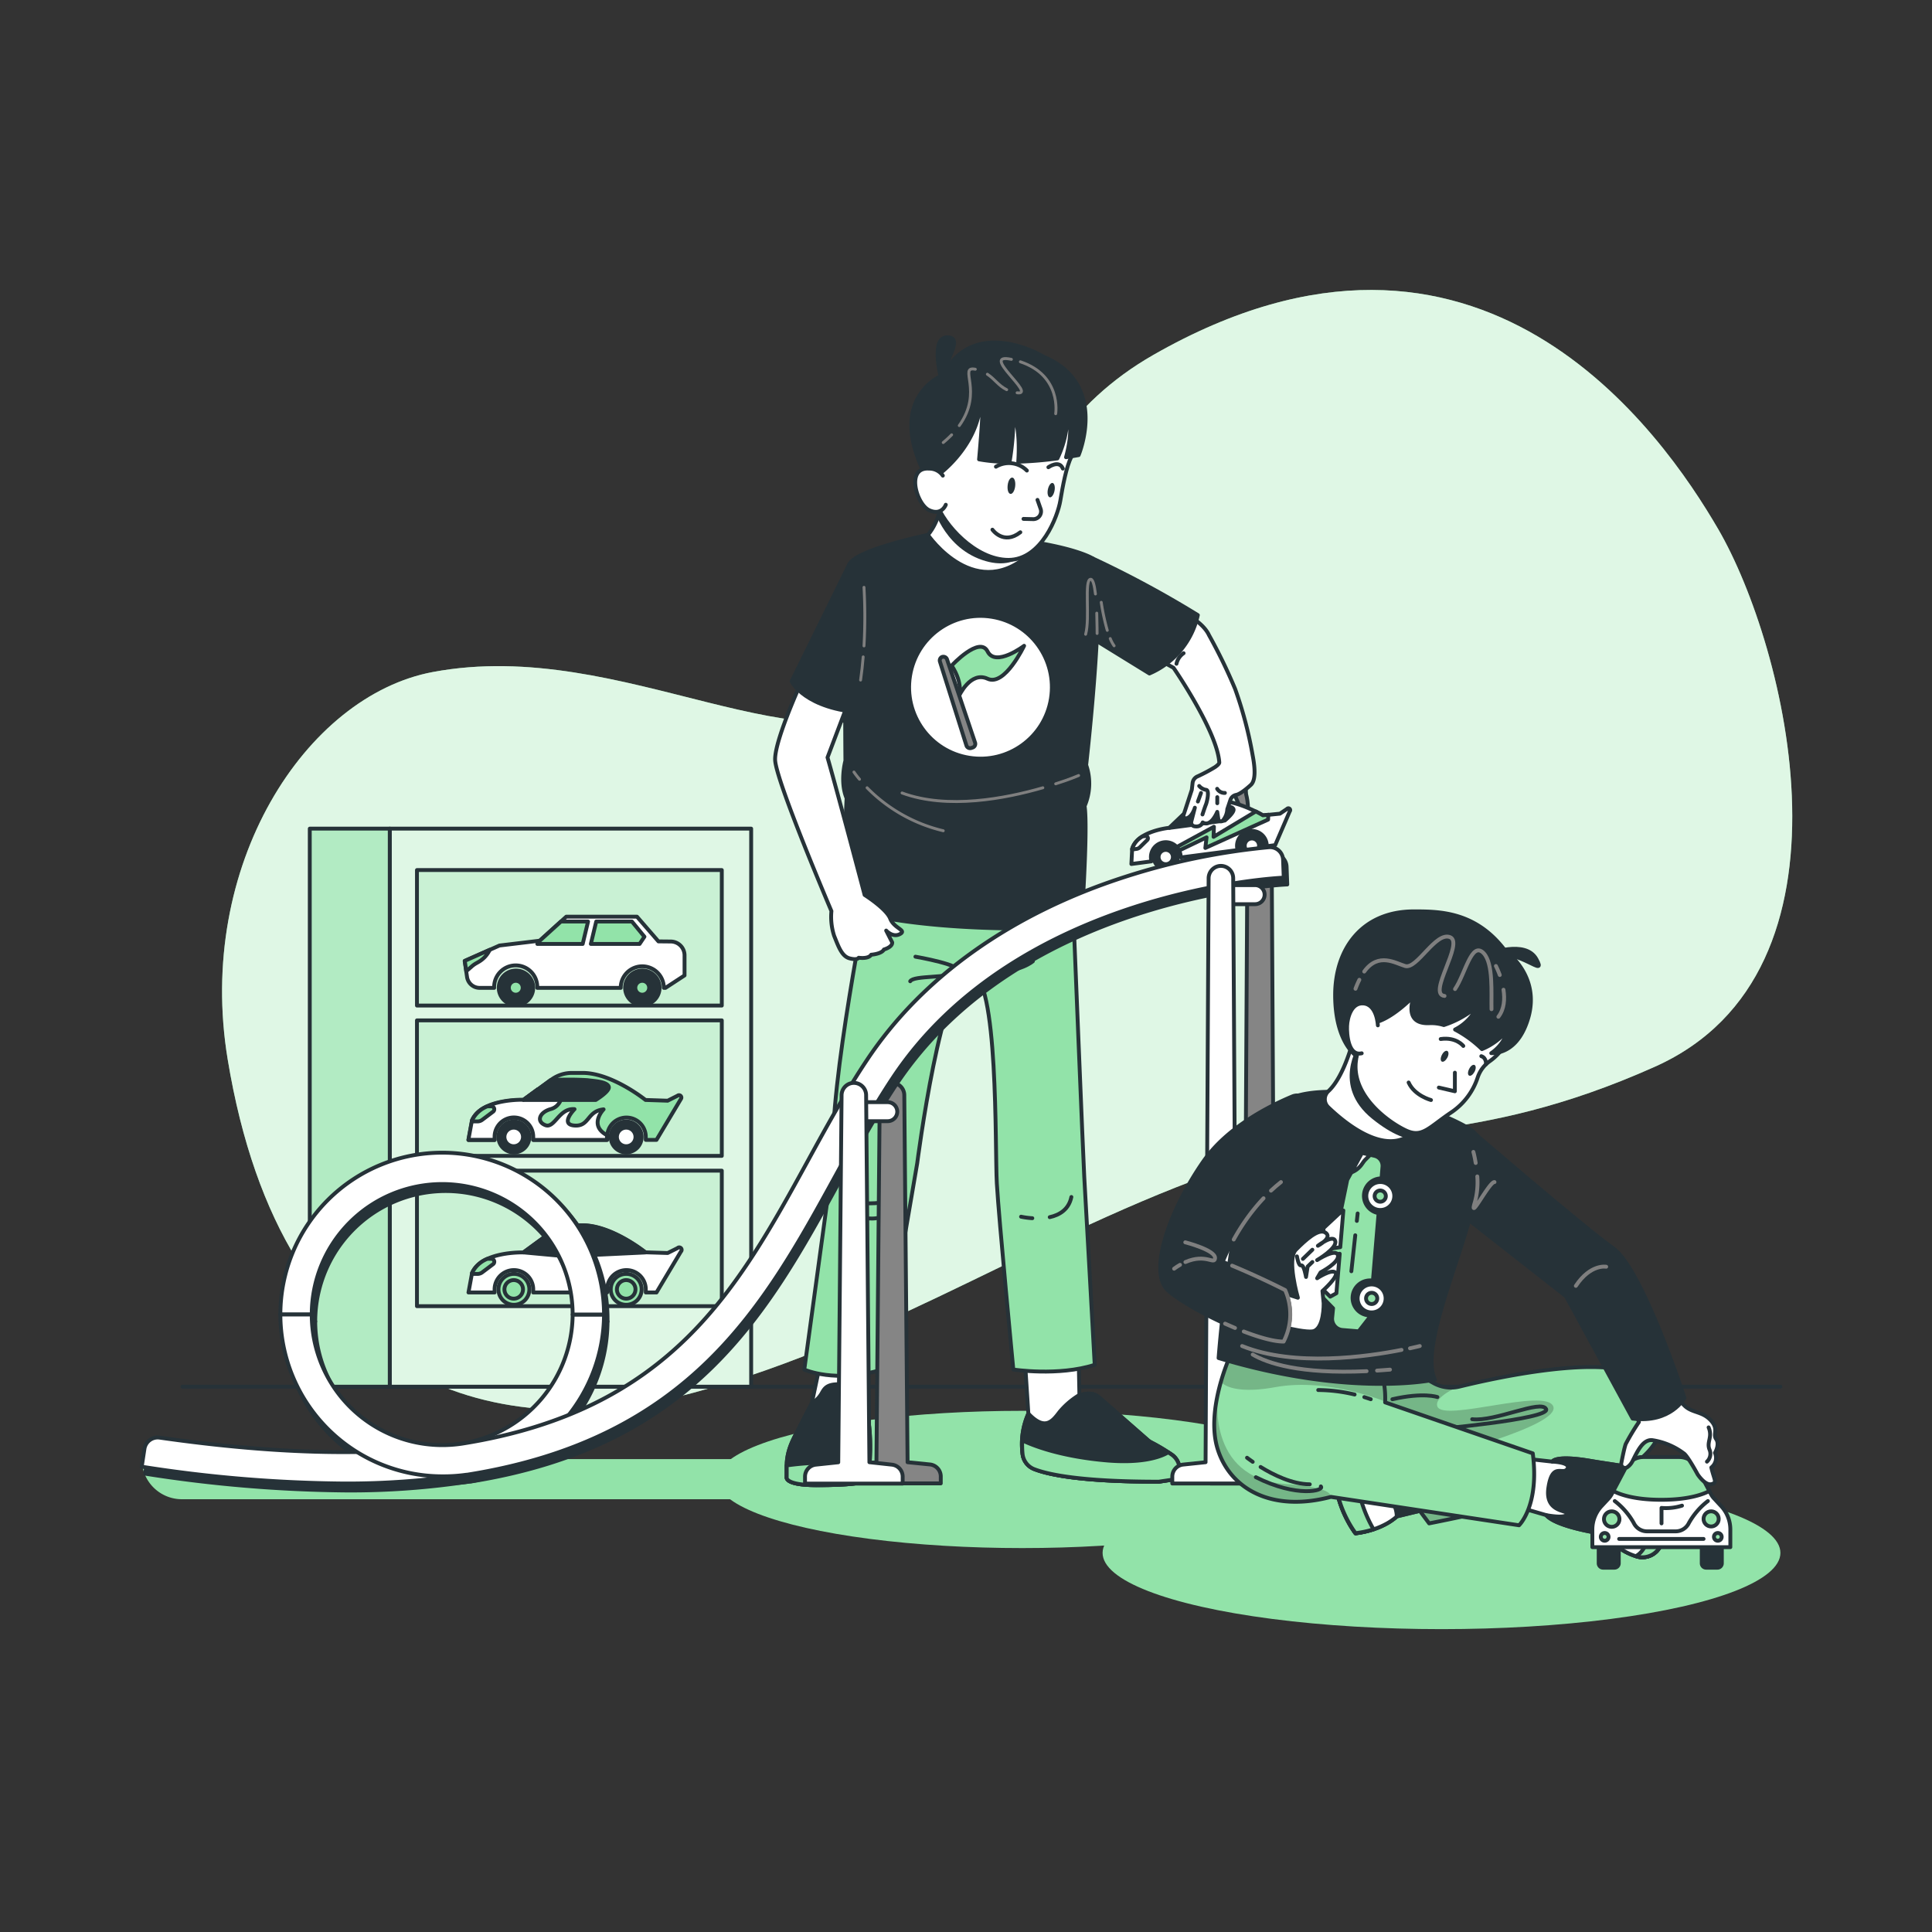 <svg xmlns="http://www.w3.org/2000/svg" xmlns:xlink="http://www.w3.org/1999/xlink" viewBox="0 0 500 500"><rect x="0" y="0" width="500" height="500" fill="#333333" stroke="none"/><defs><clippath id="clip-path"><rect x="100.87" y="214.45" width="93.53" height="144.42" transform="translate(295.27 573.32) rotate(180)" style="fill:#92E3A9;stroke:#263238;stroke-linecap:round;stroke-linejoin:round"></rect></clippath><clippath id="clip-path-2"><rect x="80.16" y="214.45" width="20.7" height="144.42" transform="translate(181.03 573.32) rotate(180)" style="fill:#92E3A9;stroke:#263238;stroke-linecap:round;stroke-linejoin:round"></rect></clippath><clippath id="clip-path-3"><rect x="107.91" y="225.17" width="78.89" height="35.07" transform="translate(294.71 485.41) rotate(180)" style="fill:#92E3A9;stroke:#263238;stroke-linecap:round;stroke-linejoin:round"></rect></clippath><clippath id="clip-path-4"><rect x="107.91" y="264.07" width="78.89" height="35.07" transform="translate(294.71 563.21) rotate(180)" style="fill:#92E3A9;stroke:#263238;stroke-linecap:round;stroke-linejoin:round"></rect></clippath><clippath id="clip-path-5"><rect x="107.91" y="302.97" width="78.89" height="35.07" transform="translate(294.71 641.01) rotate(180)" style="fill:#92E3A9;stroke:#263238;stroke-linecap:round;stroke-linejoin:round"></rect></clippath><clippath id="clip-path-6"><path d="M243.92,129.22s-.77,5.75-3.78,9.21c0,0,12.66,18.53,27.24,4.07l-3.32-10.93Z" style="fill:#fff;stroke:#263238;stroke-linecap:round;stroke-linejoin:round"></path></clippath><clippath id="clip-path-7"><path d="M365.78,355l5.2,2.93a9.29,9.29,0,0,0,6.73.92c10.37-2.54,40.68-9.12,48.16-1.48,9.06,9.26,3.51,19.59-9.29,24.93s-46.72,11.95-46.72,11.95L367.44,391l-6,1.45s-3.33,3.43-10.66,4.37c0,0-8-10.26-4.26-21.5,0,0,1.49-2.39,10.11-1.5l6.58-.17-8.5-9v-6.95Z" style="fill:#92E3A9;stroke:#263238;stroke-linecap:round;stroke-linejoin:round"></path></clippath><clippath id="clip-path-8"><path d="M318.42,350.77s-6.53,14.1-3.26,24.35,14,16.33,29.29,12.27l48.68,7.35s5.33-5.05,3.55-18.61l-38.21-13.2a23.92,23.92,0,0,0-1.8-10.23Z" style="fill:#92E3A9;stroke:#263238;stroke-linecap:round;stroke-linejoin:round"></path></clippath><clippath id="clip-path-9"><path d="M351,266s-2.42,12-7.25,16.43a2.83,2.83,0,0,0,0,4.11c5.13,4.92,16.8,14.2,23.73,4.63,0,0-10.69-14.21-10.85-20.46Z" style="fill:#fff;stroke:#263238;stroke-linecap:round;stroke-linejoin:round"></path></clippath></defs><g id="background-simple"><path d="M298.54,91.82c-44.9,25.63-38.63,75.11-58,88.25C208.39,202,161.83,164.59,112,173.92,79.07,180.1,50.65,224,58.92,274.13c14.27,86.52,71,99.6,120.6,86.29,51.11-13.71,93.12-43.6,143.47-59.86,31.12-10.05,57.91-3.28,105.33-24.51,55.23-24.72,33.95-108.86,16.34-139.13C430.31,112.27,383.05,43.56,298.54,91.82Z" style="fill:#92E3A9"></path><path d="M298.54,91.82c-44.9,25.63-38.63,75.11-58,88.25C208.39,202,161.83,164.59,112,173.92,79.07,180.1,50.65,224,58.92,274.13c14.27,86.52,71,99.6,120.6,86.29,51.11-13.71,93.12-43.6,143.47-59.86,31.12-10.05,57.91-3.28,105.33-24.51,55.23-24.72,33.95-108.86,16.34-139.13C430.31,112.27,383.05,43.56,298.54,91.82Z" style="fill:#fff;opacity:0.7"></path></g><g id="Shadow"><ellipse cx="373.06" cy="401.89" rx="87.71" ry="19.73" style="fill:#92E3A9"></ellipse><ellipse cx="264.55" cy="382.88" rx="78.97" ry="17.76" style="fill:#92E3A9"></ellipse><path d="M204.87,388H47.07a10.39,10.39,0,0,1-10.39-10.39H204.87Z" style="fill:#92E3A9"></path></g><g id="Floor"><line x1="47.22" y1="358.87" x2="460.78" y2="358.87" style="fill:none;stroke:#263238;stroke-linecap:round;stroke-linejoin:round"></line></g><g id="Shelf"><rect x="100.87" y="214.45" width="93.53" height="144.42" transform="translate(295.27 573.32) rotate(180)" style="fill:#92E3A9"></rect><g style="clip-path:url(#clip-path)"><rect x="100.87" y="214.45" width="93.53" height="144.42" transform="translate(295.27 573.32) rotate(180)" style="fill:#fff;opacity:0.7"></rect></g><rect x="100.87" y="214.45" width="93.53" height="144.42" transform="translate(295.27 573.32) rotate(180)" style="fill:none;stroke:#263238;stroke-linecap:round;stroke-linejoin:round"></rect><rect x="80.16" y="214.45" width="20.7" height="144.42" transform="translate(181.03 573.32) rotate(180)" style="fill:#92E3A9"></rect><g style="clip-path:url(#clip-path-2)"><rect x="80.16" y="214.45" width="20.7" height="144.42" transform="translate(181.03 573.32) rotate(180)" style="fill:#fff;opacity:0.3"></rect></g><rect x="80.16" y="214.45" width="20.7" height="144.42" transform="translate(181.03 573.32) rotate(180)" style="fill:none;stroke:#263238;stroke-linecap:round;stroke-linejoin:round"></rect><rect x="107.91" y="225.17" width="78.89" height="35.07" transform="translate(294.71 485.41) rotate(180)" style="fill:#92E3A9"></rect><g style="clip-path:url(#clip-path-3)"><rect x="107.91" y="225.17" width="78.89" height="35.07" transform="translate(294.71 485.41) rotate(180)" style="fill:#fff;opacity:0.5"></rect></g><rect x="107.91" y="225.17" width="78.89" height="35.07" transform="translate(294.71 485.41) rotate(180)" style="fill:none;stroke:#263238;stroke-linecap:round;stroke-linejoin:round"></rect><rect x="107.91" y="264.07" width="78.89" height="35.07" transform="translate(294.71 563.21) rotate(180)" style="fill:#92E3A9"></rect><g style="clip-path:url(#clip-path-4)"><rect x="107.91" y="264.07" width="78.89" height="35.07" transform="translate(294.71 563.21) rotate(180)" style="fill:#fff;opacity:0.5"></rect></g><rect x="107.91" y="264.07" width="78.89" height="35.07" transform="translate(294.71 563.21) rotate(180)" style="fill:none;stroke:#263238;stroke-linecap:round;stroke-linejoin:round"></rect><rect x="107.91" y="302.97" width="78.89" height="35.07" transform="translate(294.71 641.01) rotate(180)" style="fill:#92E3A9"></rect><g style="clip-path:url(#clip-path-5)"><rect x="107.91" y="302.97" width="78.89" height="35.07" transform="translate(294.71 641.01) rotate(180)" style="fill:#fff;opacity:0.5"></rect></g><rect x="107.91" y="302.97" width="78.89" height="35.07" transform="translate(294.71 641.01) rotate(180)" style="fill:none;stroke:#263238;stroke-linecap:round;stroke-linejoin:round"></rect><path d="M170.4,243.63l-5.55-6.39H146.54l-6.85,6.21-10.43,1.25-9,4,.61,4.15a3.3,3.3,0,0,0,3.26,2.81h3.76a5.58,5.58,0,1,1,11.15,0h21.6a5.58,5.58,0,1,1,11.16,0h.43l4.93-3.22v-5.19a3.59,3.59,0,0,0-3.59-3.59Z" style="fill:#fff;stroke:#263238;stroke-linecap:round;stroke-linejoin:round"></path><polygon points="150.8 244.29 152.19 238.49 145.17 238.49 139.69 243.46 139.06 244.29 150.8 244.29" style="fill:#92E3A9;stroke:#263238;stroke-linecap:round;stroke-linejoin:round"></polygon><polygon points="163.54 238.49 154.3 238.49 152.91 244.29 165.53 244.29 166.78 242.42 163.54 238.49" style="fill:#92E3A9;stroke:#263238;stroke-linecap:round;stroke-linejoin:round"></polygon><path d="M138,255.63a4.46,4.46,0,1,1-4.46-4.46A4.46,4.46,0,0,1,138,255.63Z" style="fill:#263238;stroke:#263238;stroke-linecap:round;stroke-linejoin:round"></path><path d="M135.27,255.63a1.79,1.79,0,1,1-1.78-1.79A1.78,1.78,0,0,1,135.27,255.63Z" style="fill:#92E3A9;stroke:#263238;stroke-linecap:round;stroke-linejoin:round"></path><path d="M170.7,255.63a4.46,4.46,0,1,1-4.46-4.46A4.46,4.46,0,0,1,170.7,255.63Z" style="fill:#263238;stroke:#263238;stroke-linecap:round;stroke-linejoin:round"></path><path d="M168,255.63a1.79,1.79,0,1,1-1.78-1.79A1.78,1.78,0,0,1,168,255.63Z" style="fill:#92E3A9;stroke:#263238;stroke-linecap:round;stroke-linejoin:round"></path><path d="M120.28,248.67l.4,2.67,1.47-1.28a6.77,6.77,0,0,1,1.17-.81l.5-.29a7.14,7.14,0,0,0,2.93-3.15Z" style="fill:#92E3A9;stroke:#263238;stroke-linecap:round;stroke-linejoin:round"></path><path d="M175.35,323l-2.56,1.28-5.73-.18s-8.69-7-16.27-7H148a9,9,0,0,0-5.28,1.73l-7.25,5.3s-10.91-.37-13.31,5.36l-.92,5H128v-.79a5,5,0,0,1,10,0v.79h19.13v-.79a5,5,0,0,1,10,0v.79h2.77l6.32-10.59A.61.61,0,0,0,175.35,323Z" style="fill:#fff;stroke:#263238;stroke-linecap:round;stroke-linejoin:round"></path><path d="M137,333.68a4,4,0,1,1-4-4A4,4,0,0,1,137,333.68Z" style="fill:#92E3A9;stroke:#263238;stroke-linecap:round;stroke-linejoin:round"></path><path d="M135.35,333.68a2.4,2.4,0,1,1-2.4-2.39A2.39,2.39,0,0,1,135.35,333.68Z" style="fill:#92E3A9;stroke:#263238;stroke-linecap:round;stroke-linejoin:round"></path><path d="M166.06,333.68a4,4,0,1,1-4-4A4,4,0,0,1,166.06,333.68Z" style="fill:#92E3A9;stroke:#263238;stroke-linecap:round;stroke-linejoin:round"></path><path d="M164.46,333.68a2.4,2.4,0,1,1-2.39-2.39A2.39,2.39,0,0,1,164.46,333.68Z" style="fill:#92E3A9;stroke:#263238;stroke-linecap:round;stroke-linejoin:round"></path><path d="M122.14,329.48l0,.21h1.46a2,2,0,0,0,1.19-.4l2.82-2.12a.77.77,0,0,0-.47-1.39h-1A7.43,7.43,0,0,0,122.14,329.48Z" style="fill:#92E3A9;stroke:#263238;stroke-linecap:round;stroke-linejoin:round"></path><path d="M149,325l18-.86s-8.69-7-16.27-7h-2.56A10.15,10.15,0,0,1,149,325Z" style="fill:#263238;stroke:#263238;stroke-linecap:round;stroke-linejoin:round"></path><path d="M146.85,325.08a7.7,7.7,0,0,0-.88-7.73,8.87,8.87,0,0,0-3.27,1.47l-7.25,5.3,10.85,1Z" style="fill:#263238;stroke:#263238;stroke-linecap:round;stroke-linejoin:round"></path><path d="M175.35,283.57l-2.56,1.29-5.73-.19s-8.69-7-16.27-7H148a9,9,0,0,0-5.28,1.72l-7.25,5.3s-10.91-.37-13.31,5.36l-.92,5H128v-.78a5,5,0,0,1,10,0V295h19.13v-.78a5,5,0,0,1,10,0V295h2.77l6.32-10.59A.61.61,0,0,0,175.35,283.57Z" style="fill:#92E3A9;stroke:#263238;stroke-linecap:round;stroke-linejoin:round"></path><path d="M137,294.24a4,4,0,1,1-4-4A4,4,0,0,1,137,294.24Z" style="fill:#263238;stroke:#263238;stroke-linecap:round;stroke-linejoin:round"></path><path d="M135.35,294.24a2.4,2.4,0,1,1-2.4-2.4A2.39,2.39,0,0,1,135.35,294.24Z" style="fill:#fff;stroke:#263238;stroke-linecap:round;stroke-linejoin:round"></path><path d="M166.06,294.24a4,4,0,1,1-4-4A4,4,0,0,1,166.06,294.24Z" style="fill:#263238;stroke:#263238;stroke-linecap:round;stroke-linejoin:round"></path><path d="M164.46,294.24a2.4,2.4,0,1,1-2.39-2.4A2.39,2.39,0,0,1,164.46,294.24Z" style="fill:#fff;stroke:#263238;stroke-linecap:round;stroke-linejoin:round"></path><path d="M157.08,295v-.78c0-.15,0-.3,0-.44-4.86-2.58-.87-6.68-.87-6.68-4.34.45-3.61,4.46-7.52,4.19s0-4.24,0-4.24c-4-.35-5.14,5.06-7.55,4.14s-1.57-3.33,1.39-4.16,3-4.12,3-4.12l-6.36-1-3.72,2.71s-10.91-.37-13.31,5.36l-.92,5H128v-.78a5,5,0,0,1,10,0V295Z" style="fill:#fff;stroke:#263238;stroke-linecap:round;stroke-linejoin:round"></path><path d="M157.56,281.28c-.35-1.41-4.11-1.52-5.54-1.74a81.62,81.62,0,0,0-9.55,0l-7,5.13h18.71S157.85,282.44,157.56,281.28Z" style="fill:#263238;stroke:#263238;stroke-linecap:round;stroke-linejoin:round"></path><path d="M122.14,290l0,.22h1.46a2,2,0,0,0,1.19-.4l2.82-2.12a.77.77,0,0,0-.47-1.39h-1A7.37,7.37,0,0,0,122.14,290Z" style="fill:#92E3A9;stroke:#263238;stroke-linecap:round;stroke-linejoin:round"></path></g><g id="character-1"><path d="M322.19,200.72l.29,4.77s1.5,5.66-.8,5.16l-2.5-5.75.09-4.21Z" style="fill:#858585;stroke:#263238;stroke-linecap:round;stroke-linejoin:round"></path><path d="M333.08,209.34l-1.83,1.24-4.41.44s-7.37-4.49-13.17-3.73l-2.15.29a6.92,6.92,0,0,0-3.87,1.85l-5,4.8s-8.39.82-9.65,5.45l-.2,3.92,5.17-.68-.08-.61a3.85,3.85,0,0,1,7.64-1l.08.6L320.24,220l-.07-.6a3.85,3.85,0,1,1,7.64-1l.08.6,2.12-.28,3.77-8.75A.47.47,0,0,0,333.08,209.34Z" style="fill:#fff;stroke:#263238;stroke-linecap:round;stroke-linejoin:round"></path><path d="M319.22,209.39c-.41-1-3.3-.75-4.42-.77a62.2,62.2,0,0,0-7.31,1l-4.86,4.64,14.34-1.9S319.56,210.25,319.22,209.39Z" style="fill:#263238;stroke:#263238;stroke-linecap:round;stroke-linejoin:round"></path><path d="M304.75,221.4a3.09,3.09,0,1,1-3.46-2.65A3.1,3.1,0,0,1,304.75,221.4Z" style="fill:#263238;stroke:#263238;stroke-linecap:round;stroke-linejoin:round"></path><path d="M303.53,221.56a1.85,1.85,0,1,1-2.08-1.59A1.85,1.85,0,0,1,303.53,221.56Z" style="fill:#fff;stroke:#263238;stroke-linecap:round;stroke-linejoin:round"></path><path d="M327.05,218.45a3.09,3.09,0,1,1-3.47-2.65A3.09,3.09,0,0,1,327.05,218.45Z" style="fill:#263238;stroke:#263238;stroke-linecap:round;stroke-linejoin:round"></path><path d="M325.82,218.61a1.85,1.85,0,1,1-2.08-1.59A1.84,1.84,0,0,1,325.82,218.61Z" style="fill:#fff;stroke:#263238;stroke-linecap:round;stroke-linejoin:round"></path><path d="M293,219.68v.17l1.12-.15a1.49,1.49,0,0,0,.87-.42l1.94-1.91a.6.6,0,0,0-.49-1l-.76.1A5.76,5.76,0,0,0,293,219.68Z" style="fill:#fff;stroke:#263238;stroke-linecap:round;stroke-linejoin:round"></path><path d="M326.84,211s-.7-.42-1.83-1l-10.94,6.57.09-2.6-9.61,5.23a3.56,3.56,0,0,1,.6.92l7.11-3.41-.32,2.74,16.24-7.34.06-1.26Z" style="fill:#92E3A9;stroke:#263238;stroke-linecap:round;stroke-linejoin:round"></path><path d="M207.17,368.79c-.92,2.18-3.58,5.64-3.58,10.61v2.85s-.75,2.11,7.67,2.11,13.54-.45,13.54-2.11,1.42-10.68-1-19l.43-10-11.88-.75-2.26,10.68Z" style="fill:#fff;stroke:#263238;stroke-linecap:round;stroke-linejoin:round"></path><path d="M203.59,379.4v2.85s-.75,2.11,7.67,2.11,13.54-.45,13.54-2.11,1.42-10.68-1-19c0,0-1.35,1.13-2.13-1.32a4.84,4.84,0,0,0-4.69-3.69c-3.08,0-3.65,1.15-4.33,2.34a6.77,6.77,0,0,1-2.56,2.55l-2.89,5.64C206.25,371,203.59,374.43,203.59,379.4Z" style="fill:#263238;stroke:#263238;stroke-linecap:round;stroke-linejoin:round"></path><path d="M224.8,382.25c0-.46.11-1.52.22-3a78.3,78.3,0,0,0-21.42,0s0,.09,0,.14v2.85s-.75,2.11,7.67,2.11S224.8,383.91,224.8,382.25Z" style="fill:#92E3A9;stroke:#263238;stroke-linecap:round;stroke-linejoin:round"></path><path d="M264.94,347.37l1.2,18.47a19.4,19.4,0,0,0-1.52,10.29,4.78,4.78,0,0,0,2.92,4c3.59,1.47,12,3.33,31.93,3.34l.42,0L303,383a2.66,2.66,0,0,0,2.27-2.64h0a4.7,4.7,0,0,0-2-3.88,48,48,0,0,0-5.17-3.11,4.57,4.57,0,0,1-1-.65l-12.56-11a4.16,4.16,0,0,0-3.48-1l-1.71.29-.28-13.58Z" style="fill:#fff;stroke:#263238;stroke-linecap:round;stroke-linejoin:round"></path><path d="M274.21,365.41c-1.91,2.55-3.82,4.89-8.07.43a19.4,19.4,0,0,0-1.52,10.29,4.78,4.78,0,0,0,2.92,4c3.59,1.47,12,3.33,31.93,3.34l.42,0L303,383a2.66,2.66,0,0,0,2.27-2.64,4.7,4.7,0,0,0-2-3.88,48,48,0,0,0-5.17-3.11,4.57,4.57,0,0,1-1-.65l-12.56-11a4.16,4.16,0,0,0-3.48-1l-1.71.29A20.29,20.29,0,0,0,274.21,365.41Z" style="fill:#263238;stroke:#263238;stroke-linecap:round;stroke-linejoin:round"></path><path d="M299.47,383.46l.42,0L303,383a2.66,2.66,0,0,0,2.27-2.64,4.7,4.7,0,0,0-2-3.88l-.93-.62c-2.57,1.53-7.53,2.77-15.6,2.13-12.12-1-19.4-3.89-22.18-5.23a23.45,23.45,0,0,0,.07,3.42,4.78,4.78,0,0,0,2.92,4C271.13,381.59,279.59,383.45,299.47,383.46Z" style="fill:#92E3A9;stroke:#263238;stroke-linecap:round;stroke-linejoin:round"></path><path d="M224.8,230.24s-10.23,50.78-9.18,69.44l-7.47,54.77s8.16,3.64,20.08,0l9.14-53.38s6.48-50.43,13.8-49.53,6.29,45.6,6.81,54.72,4.27,48.17,4.27,48.17,11.59,1.8,21.06-1.21c0,0-2.5-45.39-2.71-48.74s-2.85-68.58-2.85-68.58Z" style="fill:#92E3A9;stroke:#263238;stroke-linecap:round;stroke-linejoin:round"></path><path d="M218.31,313.14s7.45,5,13.09,0-8.8.9-10.83-3.39" style="fill:none;stroke:#263238;stroke-linecap:round;stroke-linejoin:round"></path><path d="M271.67,315c2.55-.56,4.94-2,5.6-5.22" style="fill:none;stroke:#263238;stroke-linecap:round;stroke-linejoin:round"></path><path d="M264.25,314.88a20.28,20.28,0,0,0,2.91.39" style="fill:none;stroke:#263238;stroke-linecap:round;stroke-linejoin:round"></path><path d="M236.91,247.59s13,2.25,10.83,3.95-11.28.83-12.18,2.41" style="fill:none;stroke:#263238;stroke-linecap:round;stroke-linejoin:round"></path><path d="M267.32,248.76s-3.09,2.78-10.23,2.78,5.3-2.15,6.16-6" style="fill:none;stroke:#263238;stroke-linecap:round;stroke-linejoin:round"></path><path d="M243.15,138.09l-3,.34s-19.1,3.91-20.45,7.82-.91,50.62-.91,50.62-1.5,5.41.31,9.7c0,0-1.39,23.49,1.95,29.18,0,0,17,5.92,58.75,4.27,0,0,1.81-25.1.9-31.42a14.67,14.67,0,0,0,.4-10.61s5.56-48.76,1.67-53.48C282.76,144.51,274.89,139.34,243.15,138.09Z" style="fill:#263238;stroke:#263238;stroke-linecap:round;stroke-linejoin:round"></path><path d="M305.89,158.38s5.36,2.44,7,6a138,138,0,0,1,6.75,13.9,103.17,103.17,0,0,1,4.55,17.23c.71,3.69.73,6.54-.49,7.64-2,1.81-3.14,2.44-3.79,2.57a1.93,1.93,0,0,0-1.47,1.26l-.82,2.43a4.89,4.89,0,0,1-1.2,3,.68.68,0,0,1-1.11-.41l-.29-1.89s-1.61,4.08-3.76,2.73c0,0-.38,1.31-2.15,1a1,1,0,0,1-.79-1.27l.91-3.54s-.64,2.31-2.11,2.73a.66.66,0,0,1-.82-.82l2.14-6.54.2-1.75a2.13,2.13,0,0,1,1.35-1.75,43.64,43.64,0,0,0,4.43-2.36c.35-.24,1.16-.82,1.13-1.24-.56-8.12-11.85-24.48-11.85-24.48l-6.21-3.42Z" style="fill:#fff;stroke:#263238;stroke-linecap:round;stroke-linejoin:round"></path><path d="M310.35,203.41a3,3,0,0,0,1.75,1c1,0,.28,3.1,0,3.78s-.9,2.59-.9,2.59" style="fill:none;stroke:#263238;stroke-linecap:round;stroke-linejoin:round"></path><path d="M315,204.14a2.23,2.23,0,0,0,2,1.07" style="fill:none;stroke:#263238;stroke-linecap:round;stroke-linejoin:round"></path><path d="M208.23,174.65s-7.79,16.65-7.63,22,14.57,39.14,14.57,39.14a15.92,15.92,0,0,0,.7,6.39c1.08,2.64,1.93,5.3,4,5.84s2.36-.16,2.36-.16,2.52.4,3.23-.78c0,0,2.7-.18,3.3-1.35,0,0,2.23-.6,2.14-1.84l-1.56-3.06s1.71,1.91,3.57.9-1.53-1.42-2.53-4-6.62-6.12-6.62-6.12-6.88-26.11-9.6-35.58l5.91-15.62Z" style="fill:#fff;stroke:#263238;stroke-linecap:round;stroke-linejoin:round"></path><path d="M219.69,146.25l-14.82,30.08s3.39,7.22,18.73,8.13Z" style="fill:#263238;stroke:#263238;stroke-linecap:round;stroke-linejoin:round"></path><circle cx="253.76" cy="177.88" r="18.47" transform="translate(37.74 400.07) rotate(-80.84)" style="fill:#fff;stroke:#263238;stroke-linecap:round;stroke-linejoin:round"></circle><path d="M246.29,172.25s7.23-7.79,9.3-3.65,9.45-1.47,9.45-1.47-5,10.59-9.45,8.53-7.4,4.47-7.4,4.47S249.39,177,246.29,172.25Z" style="fill:#92E3A9;stroke:#263238;stroke-linecap:round;stroke-linejoin:round"></path><path d="M245.08,170.61l7.28,21.61a1,1,0,0,1-.58,1.22l-.41.14a1,1,0,0,1-1.25-.61l-6.87-21.76a1,1,0,0,1,.41-1.12h0A1,1,0,0,1,245.08,170.61Z" style="fill:#858585;stroke:#263238;stroke-linecap:round;stroke-linejoin:round"></path><path d="M223.39,170c-.16,2-.38,4-.67,6" style="fill:none;stroke:#7f7f7f;stroke-linecap:round;stroke-linejoin:round;stroke-width:0.75px"></path><path d="M223.6,152a135.72,135.72,0,0,1,0,15.16" style="fill:none;stroke:#7f7f7f;stroke-linecap:round;stroke-linejoin:round;stroke-width:0.75px"></path><path d="M282.76,144.51A267,267,0,0,1,310,159.19a21.47,21.47,0,0,1-12.53,15.11L281,164.15Z" style="fill:#263238;stroke:#263238;stroke-linecap:round;stroke-linejoin:round"></path><path d="M283.5,153.72c-.25-2.15-.63-3.79-1.23-3.81-1.76,0-.12,10-1.31,14.24" style="fill:none;stroke:#7f7f7f;stroke-linecap:round;stroke-linejoin:round;stroke-width:0.75px"></path><path d="M283.93,163.94s0-2.42-.09-5.26" style="fill:none;stroke:#7f7f7f;stroke-linecap:round;stroke-linejoin:round;stroke-width:0.75px"></path><path d="M287.33,165.26a9,9,0,0,0,1,1.87" style="fill:none;stroke:#7f7f7f;stroke-linecap:round;stroke-linejoin:round;stroke-width:0.75px"></path><path d="M285,155.88a58,58,0,0,0,1.56,7.25" style="fill:none;stroke:#7f7f7f;stroke-linecap:round;stroke-linejoin:round;stroke-width:0.75px"></path><path d="M269.89,203.87c-9.55,2.77-24.66,5.71-36.44,1.35" style="fill:none;stroke:#7f7f7f;stroke-linecap:round;stroke-linejoin:round;stroke-width:0.75px"></path><path d="M279.15,200.7s-2.27,1-5.94,2.15" style="fill:none;stroke:#7f7f7f;stroke-linecap:round;stroke-linejoin:round;stroke-width:0.75px"></path><path d="M224.4,203.87A40.93,40.93,0,0,0,244.11,215" style="fill:none;stroke:#7f7f7f;stroke-linecap:round;stroke-linejoin:round;stroke-width:0.75px"></path><path d="M221,199.8a21.44,21.44,0,0,0,1.44,1.87" style="fill:none;stroke:#7f7f7f;stroke-linecap:round;stroke-linejoin:round;stroke-width:0.75px"></path><path d="M243.92,129.22s-.77,5.75-3.78,9.21c0,0,12.66,18.53,27.24,4.07l-3.32-10.93Z" style="fill:#fff"></path><g style="clip-path:url(#clip-path-6)"><path d="M241.25,130.46s2.63,10.9,12.86,14.44,13.27-4.61,13.27-4.61l-15-10.66-8.72-2.76Z" style="fill:#263238"></path></g><path d="M243.92,129.22s-.77,5.75-3.78,9.21c0,0,12.66,18.53,27.24,4.07l-3.32-10.93Z" style="fill:none;stroke:#263238;stroke-linecap:round;stroke-linejoin:round"></path><path d="M242.36,130.21c1.83,5.45,10,14.69,18.62,14.69s12.78-11.43,13.42-15.27,1.54-8.8,2.9-11.51,3.08-9.45.56-17.51S258,88,253.08,92.25s-14.44,17.9-14.44,17.9l1.2,7.62S241.35,127.2,242.36,130.21Z" style="fill:#fff;stroke:#263238;stroke-linecap:round;stroke-linejoin:round"></path><path d="M243.72,98.72s-3.19-11.43,1.43-11.43S243.93,94.21,243.72,98.72Z" style="fill:#263238;stroke:#263238;stroke-linecap:round;stroke-linejoin:round"></path><path d="M270.23,92.4s-17.9-11-26.18,4.66c0,0-14.62,5.56-4.81,25.43h4.06s8.12-6,10.08-15.5,0,11.89,0,11.89a41.08,41.08,0,0,0,7.91.63,71.86,71.86,0,0,0,1-12.52s1.83,3.54,1.23,12.5a97.32,97.32,0,0,0,10.13-.85A26.06,26.06,0,0,0,276.24,107s1.85,3.09-.35,11.33c1.05-.17,2.13-.34,3.26-.55C279.15,117.77,286.92,99.47,270.23,92.4Z" style="fill:#263238;stroke:#263238;stroke-linecap:round;stroke-linejoin:round"></path><path d="M268.5,129.37l.8,2.29a2,2,0,0,1-2,2.69l-2.42-.06" style="fill:none;stroke:#263238;stroke-linecap:round;stroke-linejoin:round"></path><path d="M256.84,137.08s2.86,4.08,7.22.67" style="fill:none;stroke:#263238;stroke-linecap:round;stroke-linejoin:round"></path><path d="M262.73,125.82c-.13,1.17-.68,2.07-1.22,2s-.86-1-.73-2.22.68-2.06,1.22-2S262.86,124.66,262.73,125.82Z" style="fill:#263238"></path><path d="M272.91,127c-.19,1-.74,1.8-1.22,1.71s-.71-1-.51-2,.74-1.81,1.22-1.72S273.11,126,272.91,127Z" style="fill:#263238"></path><path d="M257.75,120.78a6.55,6.55,0,0,1,8,1" style="fill:none;stroke:#263238;stroke-linecap:round;stroke-linejoin:round"></path><path d="M271.32,120.92s2.8-2,3.74.35" style="fill:none;stroke:#263238;stroke-linecap:round;stroke-linejoin:round"></path><path d="M244,123.09a4.23,4.23,0,0,0-3.56-1.81c-6.08-.45-3.26,9.2,0,10.74s4.33-1.39,4.33-1.39" style="fill:#fff;stroke:#263238;stroke-linecap:round;stroke-linejoin:round"></path><path d="M246.28,112.53a29,29,0,0,1-2.17,2" style="fill:none;stroke:#7f7f7f;stroke-linecap:round;stroke-linejoin:round;stroke-width:0.75px"></path><path d="M252.41,95.56c-4.51-.88,2.2,5.7-4.15,14.58" style="fill:none;stroke:#7f7f7f;stroke-linecap:round;stroke-linejoin:round;stroke-width:0.75px"></path><path d="M260.53,100.85c-2.15-1.06-3.13-2.79-5-4" style="fill:none;stroke:#7f7f7f;stroke-linecap:round;stroke-linejoin:round;stroke-width:0.75px"></path><path d="M261.75,93c-8.51-1.83,6.73,9.4,1.48,8.65" style="fill:none;stroke:#7f7f7f;stroke-linecap:round;stroke-linejoin:round;stroke-width:0.75px"></path><path d="M273.21,107.07s1.61-9.85-9.14-13.44" style="fill:none;stroke:#7f7f7f;stroke-linecap:round;stroke-linejoin:round;stroke-width:0.75px"></path><line x1="315.03" y1="206.3" x2="315.03" y2="207.88" style="fill:#fff;stroke:#263238;stroke-linecap:round;stroke-linejoin:round"></line><line x1="310.01" y1="207.44" x2="310.82" y2="205.22" style="fill:#fff;stroke:#263238;stroke-linecap:round;stroke-linejoin:round"></line><path d="M304.47,171.78a4.5,4.5,0,0,1,1.84-2.73" style="fill:#fff;stroke:#263238;stroke-linecap:round;stroke-linejoin:round"></path></g><g id="Track"><path d="M234.88,378.42l-.85-95a3.18,3.18,0,0,0-3.84-3.1,3.22,3.22,0,0,0-2.51,3.18l-.86,94.94L221,379a3.12,3.12,0,0,0-2.8,3.11v1.79h25.27v-1.79a3.12,3.12,0,0,0-2.81-3.11Z" style="fill:#858585;stroke:#263238;stroke-linecap:round;stroke-linejoin:round"></path><path d="M330,378.42l-.86-151.17a3.18,3.18,0,0,0-3.84-3.09,3.22,3.22,0,0,0-2.51,3.17l-.85,151.09-5.8.61a3.12,3.12,0,0,0-2.81,3.11v1.79h25.27v-1.79a3.12,3.12,0,0,0-2.81-3.11Z" style="fill:#858585;stroke:#263238;stroke-linecap:round;stroke-linejoin:round"></path><path d="M89.77,385.74a352.29,352.29,0,0,1-52.19-4.35l.7-4.6a3.49,3.49,0,0,1,3.95-2.93c31,4.44,56.54,4.94,78.12,1.53l.16,0A34,34,0,0,0,149.1,342h8.13a42.16,42.16,0,0,1-35.46,41.39l-.15,0A204.07,204.07,0,0,1,89.77,385.74Z" style="fill:#263238;stroke:#263238;stroke-linecap:round;stroke-linejoin:round"></path><path d="M157.23,342H149.1a33.76,33.76,0,0,0-67.52,0H73.46a41.89,41.89,0,1,1,83.77,0Z" style="fill:#263238;stroke:#263238;stroke-linecap:round;stroke-linejoin:round"></path><path d="M115.34,383.88A41.93,41.93,0,0,1,73.46,342h8.12a33.81,33.81,0,0,0,33.76,33.76,34.35,34.35,0,0,0,5.18-.4c54-8.59,71.27-40,89.51-73.29,4.76-8.69,9.68-17.67,15.25-26,14.38-21.58,37.55-38,67-47.44a174.15,174.15,0,0,1,37-7.61,3.41,3.41,0,0,1,3.69,3.26l.17,4.62c-.69,0-68.81,3.15-101.12,51.68-5.37,8.07-10.21,16.9-14.89,25.43-18.38,33.53-37.39,68.2-95.37,77.42l-.16,0h0A42.41,42.41,0,0,1,115.34,383.88Z" style="fill:#263238;stroke:#263238;stroke-linecap:round;stroke-linejoin:round"></path><path d="M88.87,383.93a352.29,352.29,0,0,1-52.19-4.35l.7-4.6a3.48,3.48,0,0,1,3.95-2.92c31,4.43,56.54,4.93,78.12,1.52l.16,0a34,34,0,0,0,28.59-33.37h8.12a42.14,42.14,0,0,1-35.45,41.39l-.15,0A204.12,204.12,0,0,1,88.87,383.93Z" style="fill:#fff;stroke:#263238;stroke-linecap:round;stroke-linejoin:round"></path><path d="M156.32,340.19H148.2a33.76,33.76,0,0,0-67.52,0H72.56a41.88,41.88,0,0,1,83.76,0Z" style="fill:#fff;stroke:#263238;stroke-linecap:round;stroke-linejoin:round"></path><path d="M114.44,382.07a41.92,41.92,0,0,1-41.88-41.88h8.12A33.8,33.8,0,0,0,114.44,374a34.44,34.44,0,0,0,5.18-.39c54-8.59,71.26-40,89.51-73.3,4.76-8.68,9.68-17.66,15.25-26,14.37-21.59,37.55-38,67-47.45a174.59,174.59,0,0,1,37-7.6,3.38,3.38,0,0,1,3.68,3.25l.17,4.63c-.68,0-68.8,3.14-101.11,51.67-5.37,8.08-10.21,16.9-14.89,25.44-18.38,33.53-37.39,68.2-95.37,77.41l-.16,0h0A42.51,42.51,0,0,1,114.44,382.07Z" style="fill:#fff;stroke:#263238;stroke-linecap:round;stroke-linejoin:round"></path><path d="M324.83,234H316v-4.93h8.82a2.47,2.47,0,0,1,2.46,2.47h0A2.46,2.46,0,0,1,324.83,234Z" style="fill:#fff;stroke:#263238;stroke-linecap:round;stroke-linejoin:round"></path><path d="M320,378.42l-.85-151.17a3.19,3.19,0,0,0-3.84-3.09,3.23,3.23,0,0,0-2.52,3.17L312,378.42l-5.8.61a3.13,3.13,0,0,0-2.81,3.11v1.79h25.27v-1.79a3.12,3.12,0,0,0-2.8-3.11Z" style="fill:#fff;stroke:#263238;stroke-linecap:round;stroke-linejoin:round"></path><path d="M229.74,290.16h-8.82v-4.92h8.82a2.47,2.47,0,0,1,2.47,2.46h0A2.47,2.47,0,0,1,229.74,290.16Z" style="fill:#fff;stroke:#263238;stroke-linecap:round;stroke-linejoin:round"></path><path d="M225,378.42l-.85-95a3.18,3.18,0,0,0-3.84-3.1,3.23,3.23,0,0,0-2.51,3.18l-.86,94.94-5.79.61a3.12,3.12,0,0,0-2.81,3.11v1.79h25.27v-1.79a3.12,3.12,0,0,0-2.81-3.11Z" style="fill:#fff;stroke:#263238;stroke-linecap:round;stroke-linejoin:round"></path></g><g id="character-2"><path d="M365.78,355l5.2,2.93a9.29,9.29,0,0,0,6.73.92c10.37-2.54,40.68-9.12,48.16-1.48,9.06,9.26,3.51,19.59-9.29,24.93s-46.72,11.95-46.72,11.95L367.44,391l-6,1.45s-3.33,3.43-10.66,4.37c0,0-8-10.26-4.26-21.5,0,0,1.49-2.39,10.11-1.5l6.58-.17-8.5-9v-6.95Z" style="fill:#92E3A9"></path><g style="clip-path:url(#clip-path-7)"><path d="M387.94,355s-17.52,4.89-15.95,9,28.12-5,30,0-30.08,13.07-30.08,13.07L377,394.74l-12.33,4.85-29.89-30.18,15-20H378.5Z" style="opacity:0.2"></path></g><path d="M365.78,355l5.2,2.93a9.29,9.29,0,0,0,6.73.92c10.37-2.54,40.68-9.12,48.16-1.48,9.06,9.26,3.51,19.59-9.29,24.93s-46.72,11.95-46.72,11.95L367.44,391l-6,1.45s-3.33,3.43-10.66,4.37c0,0-8-10.26-4.26-21.5,0,0,1.49-2.39,10.11-1.5l6.58-.17-8.5-9v-6.95Z" style="fill:none;stroke:#263238;stroke-linecap:round;stroke-linejoin:round"></path><path d="M350.82,396.84s-8-10.26-4.26-21.5c0,0,1.49-2.39,10.11-1.5l6.58-.17c8.23,5.53,4.19,17.35,4.19,17.35l-6,1.45S358.15,395.9,350.82,396.84Z" style="fill:#263238;stroke:#263238;stroke-linecap:round;stroke-linejoin:round"></path><path d="M369.84,370.05s31.48-2.75,30.3-5.37S386.9,368,381,367.29" style="fill:none;stroke:#263238;stroke-linecap:round;stroke-linejoin:round"></path><path d="M356.67,373.84s-1.4,4.82,2.74,2.66,4.09,5.2,4.47,8.81-5.95,2-4.15,3.1,1.75,4.06,1.75,4.06-3.33,3.43-10.66,4.37c0,0-8-10.26-4.26-21.5C346.56,375.34,348.05,373,356.67,373.84Z" style="fill:#fff;stroke:#263238;stroke-linecap:round;stroke-linejoin:round"></path><path d="M372,361.56s-3.55-1.29-11.65.56" style="fill:none;stroke:#263238;stroke-linecap:round;stroke-linejoin:round"></path><path d="M350.58,373.78c-.62,11.48,3.28,19.31,4.9,22a24.64,24.64,0,0,1-4.66,1s-8-10.26-4.26-21.5C346.56,375.34,347.28,374.19,350.58,373.78Z" style="fill:#92E3A9;stroke:#263238;stroke-linecap:round;stroke-linejoin:round"></path><path d="M391.14,377.09l10.61,1.18s.61-1.79,10-.17,20.36,2.1,21.26,9.5a41,41,0,0,1-3.18,12.23,5.18,5.18,0,0,1-6,3.05,17.5,17.5,0,0,1-8.68-5.87s-12.27-1.7-15-4.9l-10.35-3Z" style="fill:#fff;stroke:#263238;stroke-linecap:round;stroke-linejoin:round"></path><path d="M405.58,391.89c.56-1.2-5.86-.18-4.85-6.9s3.74-3.11,4.88-4.83-3.86-1.89-3.86-1.89.61-1.79,10-.17,20.36,2.1,21.26,9.5a41,41,0,0,1-3.18,12.23,5.18,5.18,0,0,1-6,3.05,17.5,17.5,0,0,1-8.68-5.87s-12.27-1.7-15-4.9C400.14,392.11,405,393.09,405.58,391.89Z" style="fill:#263238;stroke:#263238;stroke-linecap:round;stroke-linejoin:round"></path><path d="M433,387.6a41,41,0,0,1-3.18,12.23,5.18,5.18,0,0,1-6,3.05,14.46,14.46,0,0,1-3.82-1.66,18.93,18.93,0,0,1-.39-12.53c1.26-4.55,3.74-6.83,6.15-7.95C429.67,382,432.57,384,433,387.6Z" style="fill:#fff;stroke:#263238;stroke-linecap:round;stroke-linejoin:round"></path><path d="M433,387.6a41,41,0,0,1-3.18,12.23,5.18,5.18,0,0,1-6,3.05l-.48-.15c1.82-.9,3.34-3.51,4.95-9.37s.57-9.79-.26-11.76C430.75,382.86,432.66,384.7,433,387.6Z" style="fill:#92E3A9;stroke:#263238;stroke-linecap:round;stroke-linejoin:round"></path><path d="M318.42,350.77s-6.53,14.1-3.26,24.35,14,16.33,29.29,12.27l48.68,7.35s5.33-5.05,3.55-18.61l-38.21-13.2a23.92,23.92,0,0,0-1.8-10.23Z" style="fill:#92E3A9"></path><g style="clip-path:url(#clip-path-8)"><path d="M340.34,390.06s12.9-4.47-7.73-6-17.43-23.39-17.43-23.39l-10.56-1s-10.76-14.6-3.67,8.7l7.09,23.3s2,1.52,13.93,1.65l11.91.12Z" style="opacity:0.2"></path><path d="M353.44,350.77l7.86,7.59L359,362.93S344,356.44,330,359s-16.74-2.79-12.93-4.54l-5.5-1.5,1-4.64,29.33-1.15Z" style="opacity:0.2"></path></g><path d="M318.42,350.77s-6.53,14.1-3.26,24.35,14,16.33,29.29,12.27l48.68,7.35s5.33-5.05,3.55-18.61l-38.21-13.2a23.92,23.92,0,0,0-1.8-10.23Z" style="fill:none;stroke:#263238;stroke-linecap:round;stroke-linejoin:round"></path><path d="M341.83,384.68c1.05,1.09-6.11,3-16.82-2.38" style="fill:none;stroke:#263238;stroke-linecap:round;stroke-linejoin:round"></path><path d="M326.24,379.65c3.22,2,8.17,4.46,12.73,4.49" style="fill:none;stroke:#263238;stroke-linecap:round;stroke-linejoin:round"></path><path d="M322.73,377.26s.54.42,1.47,1.06" style="fill:none;stroke:#263238;stroke-linecap:round;stroke-linejoin:round"></path><path d="M350.57,360.9a41.24,41.24,0,0,0-9.41-1.16" style="fill:none;stroke:#263238;stroke-linecap:round;stroke-linejoin:round"></path><path d="M354.75,362.12s-.62-.23-1.67-.55" style="fill:none;stroke:#263238;stroke-linecap:round;stroke-linejoin:round"></path><path d="M441.55,397.74h2.92a1.14,1.14,0,0,1,1.14,1.14v6.83a0,0,0,0,1,0,0h-5.2a0,0,0,0,1,0,0v-6.83A1.14,1.14,0,0,1,441.55,397.74Z" transform="translate(886.02 803.46) rotate(180)" style="fill:#263238;stroke:#263238;stroke-linecap:round;stroke-linejoin:round"></path><path d="M414.87,397.74h2.92a1.14,1.14,0,0,1,1.14,1.14v6.83a0,0,0,0,1,0,0h-5.2a0,0,0,0,1,0,0v-6.83A1.14,1.14,0,0,1,414.87,397.74Z" transform="translate(832.67 803.46) rotate(180)" style="fill:#263238;stroke:#263238;stroke-linecap:round;stroke-linejoin:round"></path><path d="M414.45,389.81l1.86-2a6.11,6.11,0,0,0,.83-1.18l3.59-6.79a5.19,5.19,0,0,1,4.58-2.75h9.29a5.19,5.19,0,0,1,4.58,2.75l3.59,6.79a5.35,5.35,0,0,0,.83,1.18l1.86,2a8.87,8.87,0,0,1,2.35,6v4.59H412.1v-4.59A8.87,8.87,0,0,1,414.45,389.81Z" style="fill:#fff;stroke:#263238;stroke-linecap:round;stroke-linejoin:round"></path><path d="M417.9,388.47a18.7,18.7,0,0,1,4.91,5.67,3.81,3.81,0,0,0,3.34,2.17h7.6a3.81,3.81,0,0,0,3.34-2.17,18.85,18.85,0,0,1,4.91-5.67" style="fill:none;stroke:#263238;stroke-linecap:round;stroke-linejoin:round"></path><circle cx="442.84" cy="393.09" r="1.96" style="fill:#92E3A9;stroke:#263238;stroke-linecap:round;stroke-linejoin:round"></circle><path d="M415.11,393.09a2,2,0,1,0,2-1.95A2,2,0,0,0,415.11,393.09Z" style="fill:#92E3A9;stroke:#263238;stroke-linecap:round;stroke-linejoin:round"></path><line x1="440.88" y1="398.27" x2="419.03" y2="398.27" style="fill:none;stroke:#263238;stroke-linecap:round;stroke-linejoin:round"></line><path d="M430.09,388.14h-.27c-7.19,0-10.94-1.54-12.29-2.26l3.2-6.05a5.19,5.19,0,0,1,4.58-2.75h9.29a5.19,5.19,0,0,1,4.58,2.75l3.2,6.05C441,386.6,437.27,388.14,430.09,388.14Z" style="fill:#92E3A9;stroke:#263238;stroke-linecap:round;stroke-linejoin:round"></path><path d="M443.57,397.74a1,1,0,1,0,1-1A1,1,0,0,0,443.57,397.74Z" style="fill:#92E3A9;stroke:#263238;stroke-linecap:round;stroke-linejoin:round"></path><path d="M414.29,397.74a1,1,0,1,0,1-1A1,1,0,0,0,414.29,397.74Z" style="fill:#92E3A9;stroke:#263238;stroke-linecap:round;stroke-linejoin:round"></path><path d="M430,394.25v-4a13.86,13.86,0,0,0,5.3-.59" style="fill:none;stroke:#263238;stroke-linecap:round;stroke-linejoin:round"></path><path d="M379.92,291.88a8.4,8.4,0,0,1,4,8.95c-.71,3.51-1.92,8.76-3.92,15.74-4.05,14.12-12.16,33.21-8.63,40.46,0,0-21.47,4.82-56-5.57,0,0,4.24-58.18,16.58-66.23C341.4,279.07,367.18,284.52,379.92,291.88Z" style="fill:#263238;stroke:#263238;stroke-linecap:round;stroke-linejoin:round"></path><path d="M351,266s-2.42,12-7.25,16.43a2.83,2.83,0,0,0,0,4.11c5.13,4.92,16.8,14.2,23.73,4.63,0,0-10.69-14.21-10.85-20.46Z" style="fill:#fff"></path><g style="clip-path:url(#clip-path-9)"><path d="M351.67,270.36s-7.2,10.57,3.46,19.18S370.34,294,370.34,294l-10.53-13.33Z" style="fill:#263238"></path></g><path d="M351,266s-2.42,12-7.25,16.43a2.83,2.83,0,0,0,0,4.11c5.13,4.92,16.8,14.2,23.73,4.63,0,0-10.69-14.21-10.85-20.46Z" style="fill:none;stroke:#263238;stroke-linecap:round;stroke-linejoin:round"></path><path d="M385.5,274.67h0a8.35,8.35,0,0,0-3.06,4.12,17.41,17.41,0,0,1-6.6,8.92c-6.15,4.1-7.72,6.87-12.06,4.82s-13.23-8.41-12.95-16.88c0-1.34.84-5.29.84-5.29l3.67-17.5,27-4.7,6.39,7,3.38,10.61-2.34,4.17A14.29,14.29,0,0,1,385.5,274.67Z" style="fill:#fff;stroke:#263238;stroke-linecap:round;stroke-linejoin:round"></path><path d="M365.71,235.86c6.5,0,16.16-.12,23.88,10.25,0,0,9.16,6.27,5.91,17.36-2.36,8-7.11,9.11-9.56,9.09a11,11,0,0,0,4.41-6.24,16.6,16.6,0,0,1-6.83,5.19,30.06,30.06,0,0,0-6.95-5.06,12.72,12.72,0,0,0,5.82-6.07,25.59,25.59,0,0,1-8.73,4.91,10.87,10.87,0,0,0-3.7-.49c-7.14.36-4-7.08-4-7.08s-4.94,5.27-9.52,6.72-5.31,8.9-5.31,8.9-5.53-3.41-5.6-15.62S352.54,235.94,365.71,235.86Z" style="fill:#263238;stroke:#263238;stroke-linecap:round;stroke-linejoin:round"></path><path d="M385.25,246.9s9.55-3.82,12.37,1.35S393.37,245.45,385.25,246.9Z" style="fill:#263238;stroke:#263238;stroke-linecap:round;stroke-linejoin:round"></path><path d="M380.22,276.63c-.4.77-.42,1.55,0,1.74s1-.27,1.39-1,.42-1.55,0-1.75S380.61,275.86,380.22,276.63Z" style="fill:#263238"></path><path d="M373.16,273c-.39.77-.41,1.55,0,1.74s1-.27,1.4-1,.42-1.55,0-1.75S373.56,272.22,373.16,273Z" style="fill:#263238"></path><polyline points="376.52 277.61 376.52 282.42 372.37 281.46" style="fill:none;stroke:#263238;stroke-linecap:round;stroke-linejoin:round"></polyline><path d="M384.58,275.43s.14-1.67-1.22-2.09" style="fill:none;stroke:#263238;stroke-linecap:round;stroke-linejoin:round"></path><path d="M378.7,270.69s-1.8-2.36-5.85-1.79" style="fill:none;stroke:#263238;stroke-linecap:round;stroke-linejoin:round"></path><path d="M356.59,265.36s-.2-5.52-3.86-5.68c-3-.13-4,3.64-4.1,5.81s.32,7.91,3.78,7.1" style="fill:#fff;stroke:#263238;stroke-linecap:round;stroke-linejoin:round"></path><path d="M351.8,253.57a23.86,23.86,0,0,0-1,2.32" style="fill:none;stroke:#7f7f7f;stroke-linecap:round;stroke-linejoin:round"></path><path d="M373.84,257.75c-4.55-.43,5.15-13.77,1.42-15.22s-8.54,8.37-11.6,7.48c-2.51-.73-6.92-3.66-10.6,1.43" style="fill:none;stroke:#7f7f7f;stroke-linecap:round;stroke-linejoin:round"></path><path d="M386,261.18c-.1-4.13.51-11.74-2-14.47-3.15-3.36-4.76,5.34-7.44,9.26" style="fill:none;stroke:#7f7f7f;stroke-linecap:round;stroke-linejoin:round"></path><path d="M389.1,256.14c.37,2.38.23,5-1.32,7" style="fill:none;stroke:#7f7f7f;stroke-linecap:round;stroke-linejoin:round"></path><path d="M387.14,250a23.61,23.61,0,0,1,1,2.33" style="fill:none;stroke:#7f7f7f;stroke-linecap:round;stroke-linejoin:round"></path><path d="M370.34,284.69s-4.27-1.13-5.79-4.54" style="fill:none;stroke:#263238;stroke-linecap:round;stroke-linejoin:round"></path><path d="M364.9,348.94c1.62-.35,2.54-.59,2.54-.59" style="fill:none;stroke:#7f7f7f;stroke-linecap:round;stroke-linejoin:round"></path><path d="M321.46,348.35c13.45,5.46,32.5,2.75,41.25,1" style="fill:none;stroke:#7f7f7f;stroke-linecap:round;stroke-linejoin:round"></path><path d="M353.67,354.86c-17.4.8-25.73-2.11-29.47-4.3" style="fill:none;stroke:#7f7f7f;stroke-linecap:round;stroke-linejoin:round"></path><path d="M359.73,354.46c-1.15.1-2.27.18-3.35.25" style="fill:none;stroke:#7f7f7f;stroke-linecap:round;stroke-linejoin:round"></path><path d="M345,338.58l-4.8-4.93,1.25-14.81,5.49-5.12,1.72-8.36,3.82-7,3.31.78a2.66,2.66,0,0,1,2,2.82l-.25,3a4.53,4.53,0,0,0-.76,9l-1.47,17.47a4.53,4.53,0,1,0-.75,9l0,.35-2.94,3.77-4.2-.35a2.92,2.92,0,0,1-2.66-3.15Z" style="fill:#92E3A9;stroke:#263238;stroke-linecap:round;stroke-linejoin:round"></path><polygon points="346.86 322.77 342.07 323.5 342.55 317.81 346.94 313.72 347.66 313.27 346.86 322.77" style="fill:#fff;stroke:#263238;stroke-linecap:round;stroke-linejoin:round"></polygon><polygon points="341.3 332.68 341.93 325.21 346.72 324.47 345.86 334.69 344.26 335.57 341.3 332.68" style="fill:#fff;stroke:#263238;stroke-linecap:round;stroke-linejoin:round"></polygon><circle cx="357.21" cy="309.53" r="3.62" transform="translate(-47.89 66.02) rotate(-9.9)" style="fill:#fff;stroke:#263238;stroke-linecap:round;stroke-linejoin:round"></circle><path d="M357.09,311a1.45,1.45,0,0,0,.24-2.89,1.45,1.45,0,1,0-.24,2.89Z" style="fill:#92E3A9;stroke:#263238;stroke-linecap:round;stroke-linejoin:round"></path><path d="M354.68,339.64a3.62,3.62,0,1,0-3.31-3.92A3.62,3.62,0,0,0,354.68,339.64Z" style="fill:#fff;stroke:#263238;stroke-linecap:round;stroke-linejoin:round"></path><path d="M354.86,337.47a1.45,1.45,0,1,0,.25-2.89,1.45,1.45,0,0,0-.25,2.89Z" style="fill:#92E3A9;stroke:#263238;stroke-linecap:round;stroke-linejoin:round"></path><path d="M352.48,298.37l2.13.5L353.48,300a5.22,5.22,0,0,0-.74.89l-.27.38a5.83,5.83,0,0,1-2.74,2.16Z" style="fill:#fff;stroke:#263238;stroke-linecap:round;stroke-linejoin:round"></path><line x1="350.74" y1="319.69" x2="349.73" y2="329" style="fill:#92E3A9;stroke:#263238;stroke-linecap:round;stroke-linejoin:round"></line><line x1="351.36" y1="314.04" x2="351.15" y2="315.97" style="fill:#92E3A9;stroke:#263238;stroke-linecap:round;stroke-linejoin:round"></line><path d="M326.57,332.85l9.32,3s-2.91-10-.52-12.41,5.79-5.56,7.57-4.49c2.17,1.31-1.87,3.45-1.87,3.45s4-3.08,4.5-1.2-4.7,4.91-4.7,4.91,4.84-3.16,5.37-1.28-4.48,4.46-4.48,4.46l-.89,1.52s3.59-2.4,4.7-1.52-3.32,4.82-3.32,4.82l.31,3.18s.16,6.85-2.92,7.27S325,341.62,325,341.62Z" style="fill:#fff;stroke:#263238;stroke-linecap:round;stroke-linejoin:round"></path><line x1="339.64" y1="323.43" x2="337.19" y2="325.8" style="fill:none;stroke:#263238;stroke-linecap:round;stroke-linejoin:round"></line><path d="M339.64,326.61l-1.22,1.17-.42,2.7s-.54-3.24-1.25-3-1.1-2.33-1.1-2.33" style="fill:none;stroke:#263238;stroke-linecap:round;stroke-linejoin:round"></path><path d="M332.13,347.2c-7.19-.05-24.33-8.41-29.76-13.14s.41-21.1,9.12-33.57c6.17-8.82,17.09-14.29,22.95-16.73a3.23,3.23,0,0,1,4.49,2.83c.25,5.18-.53,13.87-7.49,19.33-10.44,8.21-15,20.65-15,20.65,8.79,3.53,16.11,7.31,16.11,7.31A15.46,15.46,0,0,1,332.13,347.2Z" style="fill:#263238;stroke:#263238;stroke-linecap:round;stroke-linejoin:round"></path><path d="M319.62,343.68c-.85-.36-1.71-.73-2.57-1.12" style="fill:none;stroke:#7f7f7f;stroke-linecap:round;stroke-linejoin:round"></path><path d="M318.87,327.55c7.7,3.21,13.73,6.33,13.73,6.33a15.46,15.46,0,0,1-.4,13.32c-2.52,0-6.27-1.06-10.31-2.61" style="fill:none;stroke:#7f7f7f;stroke-linecap:round;stroke-linejoin:round"></path><path d="M327,310.11a50.37,50.37,0,0,0-4.79,5.95,54.44,54.44,0,0,0-2.92,4.73" style="fill:none;stroke:#7f7f7f;stroke-linecap:round;stroke-linejoin:round"></path><path d="M331.51,305.92c-.9.71-1.76,1.46-2.58,2.22" style="fill:none;stroke:#7f7f7f;stroke-linecap:round;stroke-linejoin:round"></path><path d="M305.39,327.34c-.49.28-1,.6-1.53,1" style="fill:none;stroke:#7f7f7f;stroke-linecap:round;stroke-linejoin:round"></path><path d="M306.75,321.51s7.87,2,7.7,4.11c-.14,1.81-2.34-1.31-7.67,1" style="fill:none;stroke:#7f7f7f;stroke-linecap:round;stroke-linejoin:round"></path><path d="M423.15,365.11l1,2.91a59.23,59.23,0,0,0-3.42,5.7c-.43,1.18-1.13,4.92-1.13,4.92a1,1,0,0,0,1.53,1.08,4.3,4.3,0,0,0,1.38-1.62c1.21-2.39,2.63-5.65,5.11-5.39a18.11,18.11,0,0,1,8.31,3.54c1.15,1.09,3.42,5.32,3.42,5.32s1.9,2.91,3.54,2.53.76-1,0-4.31a3.16,3.16,0,0,0,.94-3.79s1.29-2.16.31-3.55.93-2.62-1.69-5.16-5.86-1.32-7.79-5.35S423.15,365.11,423.15,365.11Z" style="fill:#fff;stroke:#263238;stroke-linecap:round;stroke-linejoin:round"></path><path d="M441.76,378.27a2.77,2.77,0,0,0,.64-3.16c-.76-2,.86-3.14-.21-5.7" style="fill:none;stroke:#263238;stroke-linecap:round;stroke-linejoin:round"></path><path d="M379.92,291.88s29.93,25.79,37.53,31.14,18.49,38.75,18.49,38.75-3.55,6.63-13.42,5.36l-17.23-31.66-28.76-22.54S369.49,301.22,379.92,291.88Z" style="fill:#263238;stroke:#263238;stroke-linecap:round;stroke-linejoin:round"></path><path d="M415.68,327.83s-4.05-.78-7.85,4.95" style="fill:none;stroke:#7f7f7f;stroke-linecap:round;stroke-linejoin:round"></path><path d="M382.32,304.46a19.13,19.13,0,0,1-.62,6.65c-1.69,5.46,3.72-5.31,5.07-5.19" style="fill:none;stroke:#7f7f7f;stroke-linecap:round;stroke-linejoin:round"></path><path d="M381.31,298.11s.32,1.15.6,2.87" style="fill:none;stroke:#7f7f7f;stroke-linecap:round;stroke-linejoin:round"></path></g></svg>